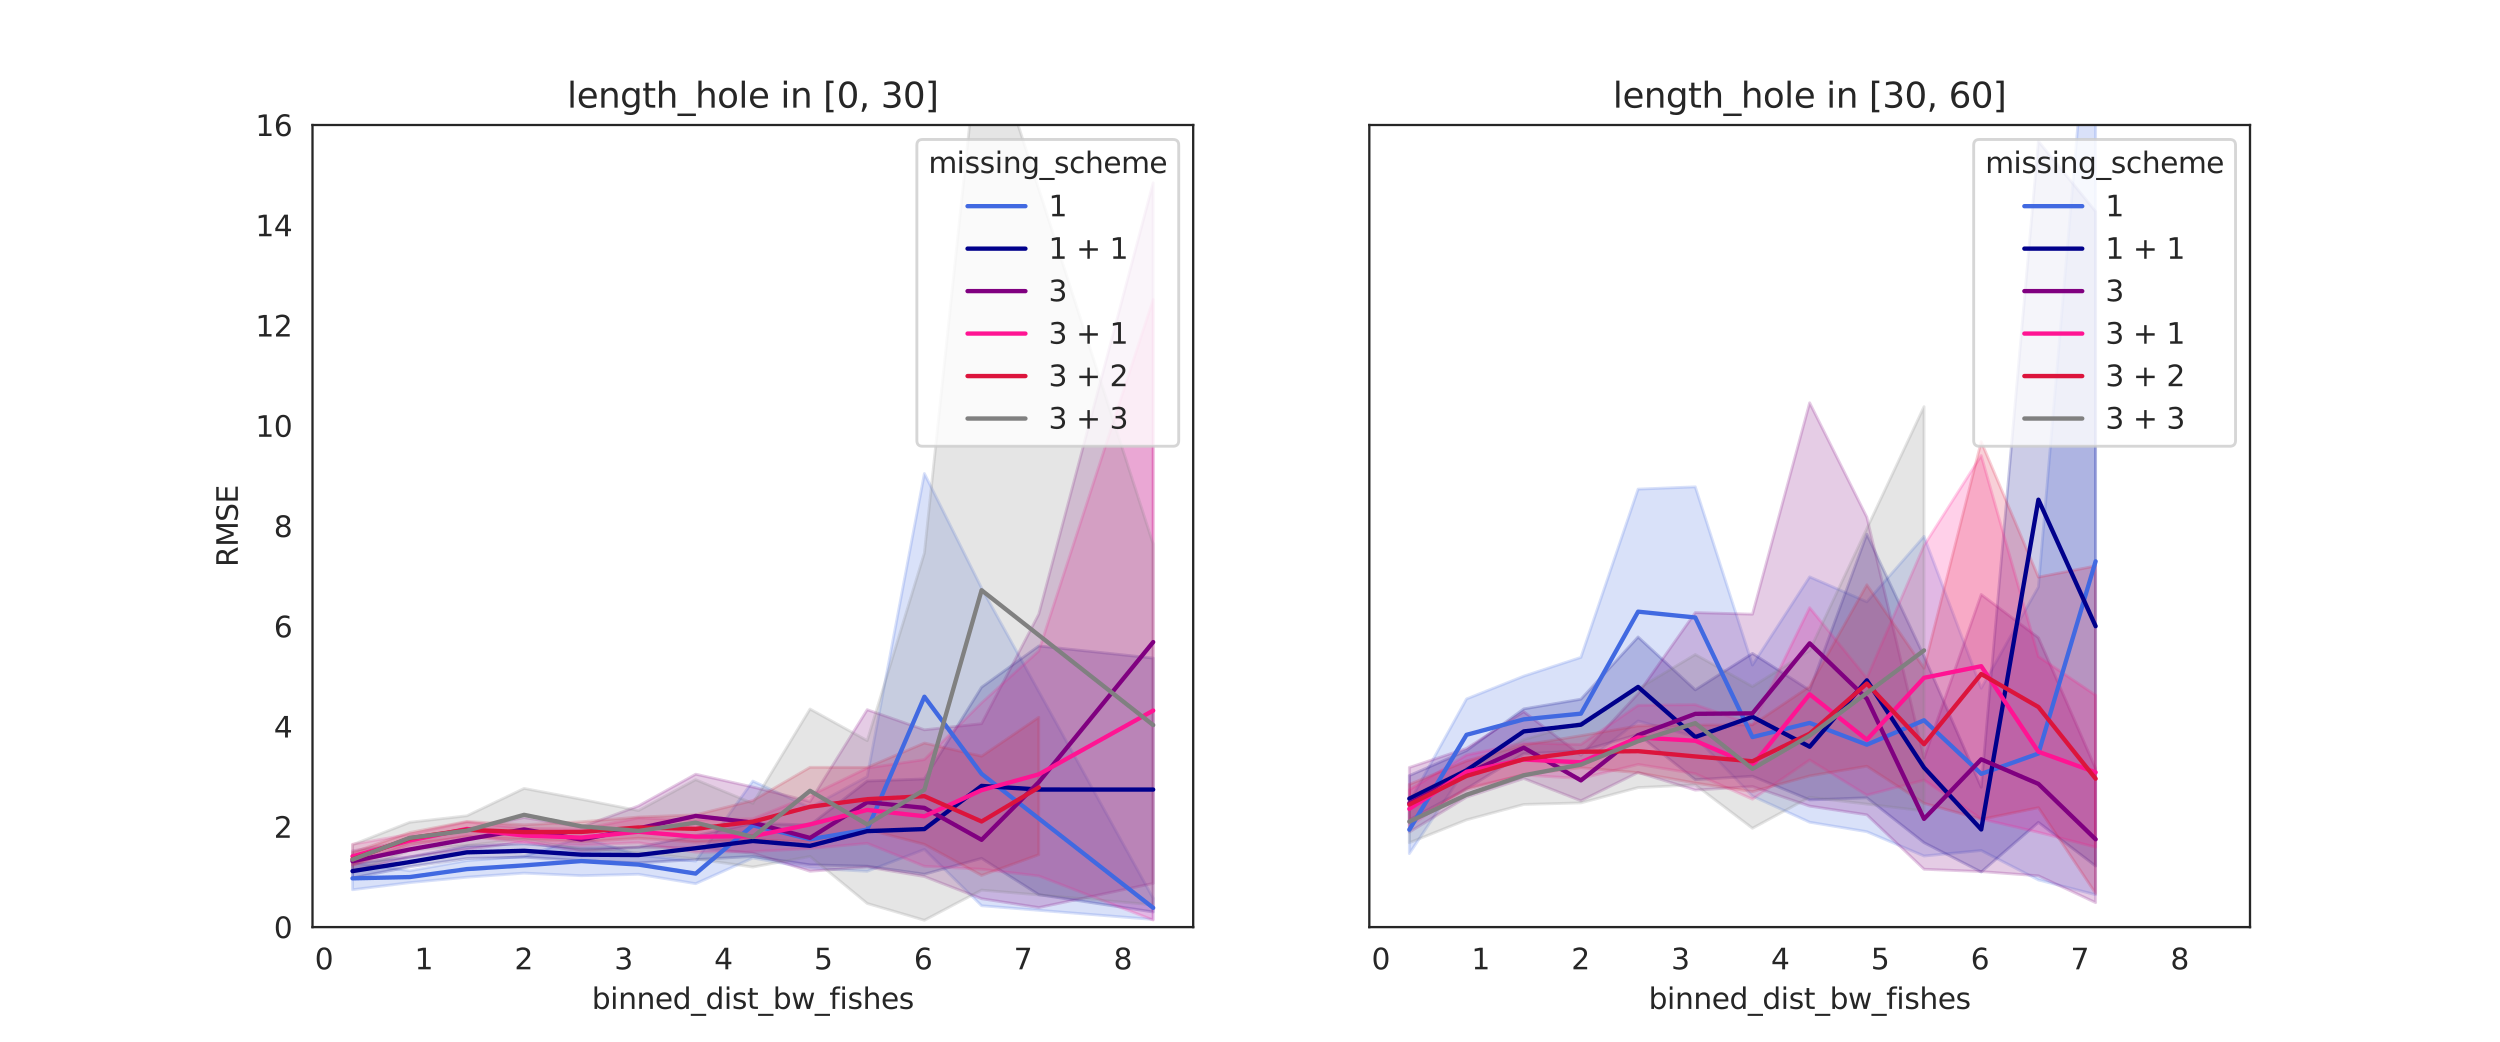 <?xml version="1.0" encoding="utf-8" standalone="no"?>
<!DOCTYPE svg PUBLIC "-//W3C//DTD SVG 1.1//EN"
  "http://www.w3.org/Graphics/SVG/1.1/DTD/svg11.dtd">
<svg xmlns:xlink="http://www.w3.org/1999/xlink" width="864pt" height="360pt" viewBox="0 0 864 360" xmlns="http://www.w3.org/2000/svg" version="1.1">
 <defs>
  <style type="text/css">*{stroke-linejoin: round; stroke-linecap: butt}</style>
 </defs>
 <g id="figure_1">
  <g id="patch_1">
   <path d="M 0 360 
L 864 360 
L 864 0 
L 0 0 
z
" style="fill: #ffffff"/>
  </g>
  <g id="axes_1">
   <g id="patch_2">
    <path d="M 108 320.4 
L 412.364 320.4 
L 412.364 43.2 
L 108 43.2 
z
" style="fill: #ffffff"/>
   </g>
   <g id="matplotlib.axis_1">
    <g id="xtick_1">
     <g id="text_1">
      <!-- 0 -->
      <g style="fill: #262626" transform="translate(108.772 334.998) scale(0.1 -0.1)">
       <defs>
        <path id="DejaVuSans-30" d="M 2034 4250 
Q 1547 4250 1301 3770 
Q 1056 3291 1056 2328 
Q 1056 1369 1301 889 
Q 1547 409 2034 409 
Q 2525 409 2770 889 
Q 3016 1369 3016 2328 
Q 3016 3291 2770 3770 
Q 2525 4250 2034 4250 
z
M 2034 4750 
Q 2819 4750 3233 4129 
Q 3647 3509 3647 2328 
Q 3647 1150 3233 529 
Q 2819 -91 2034 -91 
Q 1250 -91 836 529 
Q 422 1150 422 2328 
Q 422 3509 836 4129 
Q 1250 4750 2034 4750 
z
" transform="scale(0.016)"/>
       </defs>
       <use xlink:href="#DejaVuSans-30"/>
      </g>
     </g>
    </g>
    <g id="xtick_2">
     <g id="text_2">
      <!-- 1 -->
      <g style="fill: #262626" transform="translate(143.283 334.998) scale(0.1 -0.1)">
       <defs>
        <path id="DejaVuSans-31" d="M 794 531 
L 1825 531 
L 1825 4091 
L 703 3866 
L 703 4441 
L 1819 4666 
L 2450 4666 
L 2450 531 
L 3481 531 
L 3481 0 
L 794 0 
L 794 531 
z
" transform="scale(0.016)"/>
       </defs>
       <use xlink:href="#DejaVuSans-31"/>
      </g>
     </g>
    </g>
    <g id="xtick_3">
     <g id="text_3">
      <!-- 2 -->
      <g style="fill: #262626" transform="translate(177.794 334.998) scale(0.1 -0.1)">
       <defs>
        <path id="DejaVuSans-32" d="M 1228 531 
L 3431 531 
L 3431 0 
L 469 0 
L 469 531 
Q 828 903 1448 1529 
Q 2069 2156 2228 2338 
Q 2531 2678 2651 2914 
Q 2772 3150 2772 3378 
Q 2772 3750 2511 3984 
Q 2250 4219 1831 4219 
Q 1534 4219 1204 4116 
Q 875 4013 500 3803 
L 500 4441 
Q 881 4594 1212 4672 
Q 1544 4750 1819 4750 
Q 2544 4750 2975 4387 
Q 3406 4025 3406 3419 
Q 3406 3131 3298 2873 
Q 3191 2616 2906 2266 
Q 2828 2175 2409 1742 
Q 1991 1309 1228 531 
z
" transform="scale(0.016)"/>
       </defs>
       <use xlink:href="#DejaVuSans-32"/>
      </g>
     </g>
    </g>
    <g id="xtick_4">
     <g id="text_4">
      <!-- 3 -->
      <g style="fill: #262626" transform="translate(212.306 334.998) scale(0.1 -0.1)">
       <defs>
        <path id="DejaVuSans-33" d="M 2597 2516 
Q 3050 2419 3304 2112 
Q 3559 1806 3559 1356 
Q 3559 666 3084 287 
Q 2609 -91 1734 -91 
Q 1441 -91 1130 -33 
Q 819 25 488 141 
L 488 750 
Q 750 597 1062 519 
Q 1375 441 1716 441 
Q 2309 441 2620 675 
Q 2931 909 2931 1356 
Q 2931 1769 2642 2001 
Q 2353 2234 1838 2234 
L 1294 2234 
L 1294 2753 
L 1863 2753 
Q 2328 2753 2575 2939 
Q 2822 3125 2822 3475 
Q 2822 3834 2567 4026 
Q 2313 4219 1838 4219 
Q 1578 4219 1281 4162 
Q 984 4106 628 3988 
L 628 4550 
Q 988 4650 1302 4700 
Q 1616 4750 1894 4750 
Q 2613 4750 3031 4423 
Q 3450 4097 3450 3541 
Q 3450 3153 3228 2886 
Q 3006 2619 2597 2516 
z
" transform="scale(0.016)"/>
       </defs>
       <use xlink:href="#DejaVuSans-33"/>
      </g>
     </g>
    </g>
    <g id="xtick_5">
     <g id="text_5">
      <!-- 4 -->
      <g style="fill: #262626" transform="translate(246.817 334.998) scale(0.1 -0.1)">
       <defs>
        <path id="DejaVuSans-34" d="M 2419 4116 
L 825 1625 
L 2419 1625 
L 2419 4116 
z
M 2253 4666 
L 3047 4666 
L 3047 1625 
L 3713 1625 
L 3713 1100 
L 3047 1100 
L 3047 0 
L 2419 0 
L 2419 1100 
L 313 1100 
L 313 1709 
L 2253 4666 
z
" transform="scale(0.016)"/>
       </defs>
       <use xlink:href="#DejaVuSans-34"/>
      </g>
     </g>
    </g>
    <g id="xtick_6">
     <g id="text_6">
      <!-- 5 -->
      <g style="fill: #262626" transform="translate(281.329 334.998) scale(0.1 -0.1)">
       <defs>
        <path id="DejaVuSans-35" d="M 691 4666 
L 3169 4666 
L 3169 4134 
L 1269 4134 
L 1269 2991 
Q 1406 3038 1543 3061 
Q 1681 3084 1819 3084 
Q 2600 3084 3056 2656 
Q 3513 2228 3513 1497 
Q 3513 744 3044 326 
Q 2575 -91 1722 -91 
Q 1428 -91 1123 -41 
Q 819 9 494 109 
L 494 744 
Q 775 591 1075 516 
Q 1375 441 1709 441 
Q 2250 441 2565 725 
Q 2881 1009 2881 1497 
Q 2881 1984 2565 2268 
Q 2250 2553 1709 2553 
Q 1456 2553 1204 2497 
Q 953 2441 691 2322 
L 691 4666 
z
" transform="scale(0.016)"/>
       </defs>
       <use xlink:href="#DejaVuSans-35"/>
      </g>
     </g>
    </g>
    <g id="xtick_7">
     <g id="text_7">
      <!-- 6 -->
      <g style="fill: #262626" transform="translate(315.84 334.998) scale(0.1 -0.1)">
       <defs>
        <path id="DejaVuSans-36" d="M 2113 2584 
Q 1688 2584 1439 2293 
Q 1191 2003 1191 1497 
Q 1191 994 1439 701 
Q 1688 409 2113 409 
Q 2538 409 2786 701 
Q 3034 994 3034 1497 
Q 3034 2003 2786 2293 
Q 2538 2584 2113 2584 
z
M 3366 4563 
L 3366 3988 
Q 3128 4100 2886 4159 
Q 2644 4219 2406 4219 
Q 1781 4219 1451 3797 
Q 1122 3375 1075 2522 
Q 1259 2794 1537 2939 
Q 1816 3084 2150 3084 
Q 2853 3084 3261 2657 
Q 3669 2231 3669 1497 
Q 3669 778 3244 343 
Q 2819 -91 2113 -91 
Q 1303 -91 875 529 
Q 447 1150 447 2328 
Q 447 3434 972 4092 
Q 1497 4750 2381 4750 
Q 2619 4750 2861 4703 
Q 3103 4656 3366 4563 
z
" transform="scale(0.016)"/>
       </defs>
       <use xlink:href="#DejaVuSans-36"/>
      </g>
     </g>
    </g>
    <g id="xtick_8">
     <g id="text_8">
      <!-- 7 -->
      <g style="fill: #262626" transform="translate(350.352 334.998) scale(0.1 -0.1)">
       <defs>
        <path id="DejaVuSans-37" d="M 525 4666 
L 3525 4666 
L 3525 4397 
L 1831 0 
L 1172 0 
L 2766 4134 
L 525 4134 
L 525 4666 
z
" transform="scale(0.016)"/>
       </defs>
       <use xlink:href="#DejaVuSans-37"/>
      </g>
     </g>
    </g>
    <g id="xtick_9">
     <g id="text_9">
      <!-- 8 -->
      <g style="fill: #262626" transform="translate(384.863 334.998) scale(0.1 -0.1)">
       <defs>
        <path id="DejaVuSans-38" d="M 2034 2216 
Q 1584 2216 1326 1975 
Q 1069 1734 1069 1313 
Q 1069 891 1326 650 
Q 1584 409 2034 409 
Q 2484 409 2743 651 
Q 3003 894 3003 1313 
Q 3003 1734 2745 1975 
Q 2488 2216 2034 2216 
z
M 1403 2484 
Q 997 2584 770 2862 
Q 544 3141 544 3541 
Q 544 4100 942 4425 
Q 1341 4750 2034 4750 
Q 2731 4750 3128 4425 
Q 3525 4100 3525 3541 
Q 3525 3141 3298 2862 
Q 3072 2584 2669 2484 
Q 3125 2378 3379 2068 
Q 3634 1759 3634 1313 
Q 3634 634 3220 271 
Q 2806 -91 2034 -91 
Q 1263 -91 848 271 
Q 434 634 434 1313 
Q 434 1759 690 2068 
Q 947 2378 1403 2484 
z
M 1172 3481 
Q 1172 3119 1398 2916 
Q 1625 2713 2034 2713 
Q 2441 2713 2670 2916 
Q 2900 3119 2900 3481 
Q 2900 3844 2670 4047 
Q 2441 4250 2034 4250 
Q 1625 4250 1398 4047 
Q 1172 3844 1172 3481 
z
" transform="scale(0.016)"/>
       </defs>
       <use xlink:href="#DejaVuSans-38"/>
      </g>
     </g>
    </g>
    <g id="text_10">
     <!-- binned_dist_bw_fishes -->
     <g style="fill: #262626" transform="translate(204.535 348.677) scale(0.1 -0.1)">
      <defs>
       <path id="DejaVuSans-62" d="M 3116 1747 
Q 3116 2381 2855 2742 
Q 2594 3103 2138 3103 
Q 1681 3103 1420 2742 
Q 1159 2381 1159 1747 
Q 1159 1113 1420 752 
Q 1681 391 2138 391 
Q 2594 391 2855 752 
Q 3116 1113 3116 1747 
z
M 1159 2969 
Q 1341 3281 1617 3432 
Q 1894 3584 2278 3584 
Q 2916 3584 3314 3078 
Q 3713 2572 3713 1747 
Q 3713 922 3314 415 
Q 2916 -91 2278 -91 
Q 1894 -91 1617 61 
Q 1341 213 1159 525 
L 1159 0 
L 581 0 
L 581 4863 
L 1159 4863 
L 1159 2969 
z
" transform="scale(0.016)"/>
       <path id="DejaVuSans-69" d="M 603 3500 
L 1178 3500 
L 1178 0 
L 603 0 
L 603 3500 
z
M 603 4863 
L 1178 4863 
L 1178 4134 
L 603 4134 
L 603 4863 
z
" transform="scale(0.016)"/>
       <path id="DejaVuSans-6e" d="M 3513 2113 
L 3513 0 
L 2938 0 
L 2938 2094 
Q 2938 2591 2744 2837 
Q 2550 3084 2163 3084 
Q 1697 3084 1428 2787 
Q 1159 2491 1159 1978 
L 1159 0 
L 581 0 
L 581 3500 
L 1159 3500 
L 1159 2956 
Q 1366 3272 1645 3428 
Q 1925 3584 2291 3584 
Q 2894 3584 3203 3211 
Q 3513 2838 3513 2113 
z
" transform="scale(0.016)"/>
       <path id="DejaVuSans-65" d="M 3597 1894 
L 3597 1613 
L 953 1613 
Q 991 1019 1311 708 
Q 1631 397 2203 397 
Q 2534 397 2845 478 
Q 3156 559 3463 722 
L 3463 178 
Q 3153 47 2828 -22 
Q 2503 -91 2169 -91 
Q 1331 -91 842 396 
Q 353 884 353 1716 
Q 353 2575 817 3079 
Q 1281 3584 2069 3584 
Q 2775 3584 3186 3129 
Q 3597 2675 3597 1894 
z
M 3022 2063 
Q 3016 2534 2758 2815 
Q 2500 3097 2075 3097 
Q 1594 3097 1305 2825 
Q 1016 2553 972 2059 
L 3022 2063 
z
" transform="scale(0.016)"/>
       <path id="DejaVuSans-64" d="M 2906 2969 
L 2906 4863 
L 3481 4863 
L 3481 0 
L 2906 0 
L 2906 525 
Q 2725 213 2448 61 
Q 2172 -91 1784 -91 
Q 1150 -91 751 415 
Q 353 922 353 1747 
Q 353 2572 751 3078 
Q 1150 3584 1784 3584 
Q 2172 3584 2448 3432 
Q 2725 3281 2906 2969 
z
M 947 1747 
Q 947 1113 1208 752 
Q 1469 391 1925 391 
Q 2381 391 2643 752 
Q 2906 1113 2906 1747 
Q 2906 2381 2643 2742 
Q 2381 3103 1925 3103 
Q 1469 3103 1208 2742 
Q 947 2381 947 1747 
z
" transform="scale(0.016)"/>
       <path id="DejaVuSans-5f" d="M 3263 -1063 
L 3263 -1509 
L -63 -1509 
L -63 -1063 
L 3263 -1063 
z
" transform="scale(0.016)"/>
       <path id="DejaVuSans-73" d="M 2834 3397 
L 2834 2853 
Q 2591 2978 2328 3040 
Q 2066 3103 1784 3103 
Q 1356 3103 1142 2972 
Q 928 2841 928 2578 
Q 928 2378 1081 2264 
Q 1234 2150 1697 2047 
L 1894 2003 
Q 2506 1872 2764 1633 
Q 3022 1394 3022 966 
Q 3022 478 2636 193 
Q 2250 -91 1575 -91 
Q 1294 -91 989 -36 
Q 684 19 347 128 
L 347 722 
Q 666 556 975 473 
Q 1284 391 1588 391 
Q 1994 391 2212 530 
Q 2431 669 2431 922 
Q 2431 1156 2273 1281 
Q 2116 1406 1581 1522 
L 1381 1569 
Q 847 1681 609 1914 
Q 372 2147 372 2553 
Q 372 3047 722 3315 
Q 1072 3584 1716 3584 
Q 2034 3584 2315 3537 
Q 2597 3491 2834 3397 
z
" transform="scale(0.016)"/>
       <path id="DejaVuSans-74" d="M 1172 4494 
L 1172 3500 
L 2356 3500 
L 2356 3053 
L 1172 3053 
L 1172 1153 
Q 1172 725 1289 603 
Q 1406 481 1766 481 
L 2356 481 
L 2356 0 
L 1766 0 
Q 1100 0 847 248 
Q 594 497 594 1153 
L 594 3053 
L 172 3053 
L 172 3500 
L 594 3500 
L 594 4494 
L 1172 4494 
z
" transform="scale(0.016)"/>
       <path id="DejaVuSans-77" d="M 269 3500 
L 844 3500 
L 1563 769 
L 2278 3500 
L 2956 3500 
L 3675 769 
L 4391 3500 
L 4966 3500 
L 4050 0 
L 3372 0 
L 2619 2869 
L 1863 0 
L 1184 0 
L 269 3500 
z
" transform="scale(0.016)"/>
       <path id="DejaVuSans-66" d="M 2375 4863 
L 2375 4384 
L 1825 4384 
Q 1516 4384 1395 4259 
Q 1275 4134 1275 3809 
L 1275 3500 
L 2222 3500 
L 2222 3053 
L 1275 3053 
L 1275 0 
L 697 0 
L 697 3053 
L 147 3053 
L 147 3500 
L 697 3500 
L 697 3744 
Q 697 4328 969 4595 
Q 1241 4863 1831 4863 
L 2375 4863 
z
" transform="scale(0.016)"/>
       <path id="DejaVuSans-68" d="M 3513 2113 
L 3513 0 
L 2938 0 
L 2938 2094 
Q 2938 2591 2744 2837 
Q 2550 3084 2163 3084 
Q 1697 3084 1428 2787 
Q 1159 2491 1159 1978 
L 1159 0 
L 581 0 
L 581 4863 
L 1159 4863 
L 1159 2956 
Q 1366 3272 1645 3428 
Q 1925 3584 2291 3584 
Q 2894 3584 3203 3211 
Q 3513 2838 3513 2113 
z
" transform="scale(0.016)"/>
      </defs>
      <use xlink:href="#DejaVuSans-62"/>
      <use xlink:href="#DejaVuSans-69" x="63.477"/>
      <use xlink:href="#DejaVuSans-6e" x="91.26"/>
      <use xlink:href="#DejaVuSans-6e" x="154.639"/>
      <use xlink:href="#DejaVuSans-65" x="218.018"/>
      <use xlink:href="#DejaVuSans-64" x="279.541"/>
      <use xlink:href="#DejaVuSans-5f" x="343.018"/>
      <use xlink:href="#DejaVuSans-64" x="393.018"/>
      <use xlink:href="#DejaVuSans-69" x="456.494"/>
      <use xlink:href="#DejaVuSans-73" x="484.277"/>
      <use xlink:href="#DejaVuSans-74" x="536.377"/>
      <use xlink:href="#DejaVuSans-5f" x="575.586"/>
      <use xlink:href="#DejaVuSans-62" x="625.586"/>
      <use xlink:href="#DejaVuSans-77" x="689.062"/>
      <use xlink:href="#DejaVuSans-5f" x="770.85"/>
      <use xlink:href="#DejaVuSans-66" x="820.85"/>
      <use xlink:href="#DejaVuSans-69" x="856.055"/>
      <use xlink:href="#DejaVuSans-73" x="883.838"/>
      <use xlink:href="#DejaVuSans-68" x="935.938"/>
      <use xlink:href="#DejaVuSans-65" x="999.316"/>
      <use xlink:href="#DejaVuSans-73" x="1060.84"/>
     </g>
    </g>
   </g>
   <g id="matplotlib.axis_2">
    <g id="ytick_1">
     <g id="text_11">
      <!-- 0 -->
      <g style="fill: #262626" transform="translate(94.638 324.199) scale(0.1 -0.1)">
       <use xlink:href="#DejaVuSans-30"/>
      </g>
     </g>
    </g>
    <g id="ytick_2">
     <g id="text_12">
      <!-- 2 -->
      <g style="fill: #262626" transform="translate(94.638 289.549) scale(0.1 -0.1)">
       <use xlink:href="#DejaVuSans-32"/>
      </g>
     </g>
    </g>
    <g id="ytick_3">
     <g id="text_13">
      <!-- 4 -->
      <g style="fill: #262626" transform="translate(94.638 254.899) scale(0.1 -0.1)">
       <use xlink:href="#DejaVuSans-34"/>
      </g>
     </g>
    </g>
    <g id="ytick_4">
     <g id="text_14">
      <!-- 6 -->
      <g style="fill: #262626" transform="translate(94.638 220.249) scale(0.1 -0.1)">
       <use xlink:href="#DejaVuSans-36"/>
      </g>
     </g>
    </g>
    <g id="ytick_5">
     <g id="text_15">
      <!-- 8 -->
      <g style="fill: #262626" transform="translate(94.638 185.599) scale(0.1 -0.1)">
       <use xlink:href="#DejaVuSans-38"/>
      </g>
     </g>
    </g>
    <g id="ytick_6">
     <g id="text_16">
      <!-- 10 -->
      <g style="fill: #262626" transform="translate(88.275 150.949) scale(0.1 -0.1)">
       <use xlink:href="#DejaVuSans-31"/>
       <use xlink:href="#DejaVuSans-30" x="63.623"/>
      </g>
     </g>
    </g>
    <g id="ytick_7">
     <g id="text_17">
      <!-- 12 -->
      <g style="fill: #262626" transform="translate(88.275 116.299) scale(0.1 -0.1)">
       <use xlink:href="#DejaVuSans-31"/>
       <use xlink:href="#DejaVuSans-32" x="63.623"/>
      </g>
     </g>
    </g>
    <g id="ytick_8">
     <g id="text_18">
      <!-- 14 -->
      <g style="fill: #262626" transform="translate(88.275 81.649) scale(0.1 -0.1)">
       <use xlink:href="#DejaVuSans-31"/>
       <use xlink:href="#DejaVuSans-34" x="63.623"/>
      </g>
     </g>
    </g>
    <g id="ytick_9">
     <g id="text_19">
      <!-- 16 -->
      <g style="fill: #262626" transform="translate(88.275 46.999) scale(0.1 -0.1)">
       <use xlink:href="#DejaVuSans-31"/>
       <use xlink:href="#DejaVuSans-36" x="63.623"/>
      </g>
     </g>
    </g>
    <g id="text_20">
     <!-- RMSE -->
     <g style="fill: #262626" transform="translate(82.195 195.922) rotate(-90) scale(0.1 -0.1)">
      <defs>
       <path id="DejaVuSans-52" d="M 2841 2188 
Q 3044 2119 3236 1894 
Q 3428 1669 3622 1275 
L 4263 0 
L 3584 0 
L 2988 1197 
Q 2756 1666 2539 1819 
Q 2322 1972 1947 1972 
L 1259 1972 
L 1259 0 
L 628 0 
L 628 4666 
L 2053 4666 
Q 2853 4666 3247 4331 
Q 3641 3997 3641 3322 
Q 3641 2881 3436 2590 
Q 3231 2300 2841 2188 
z
M 1259 4147 
L 1259 2491 
L 2053 2491 
Q 2509 2491 2742 2702 
Q 2975 2913 2975 3322 
Q 2975 3731 2742 3939 
Q 2509 4147 2053 4147 
L 1259 4147 
z
" transform="scale(0.016)"/>
       <path id="DejaVuSans-4d" d="M 628 4666 
L 1569 4666 
L 2759 1491 
L 3956 4666 
L 4897 4666 
L 4897 0 
L 4281 0 
L 4281 4097 
L 3078 897 
L 2444 897 
L 1241 4097 
L 1241 0 
L 628 0 
L 628 4666 
z
" transform="scale(0.016)"/>
       <path id="DejaVuSans-53" d="M 3425 4513 
L 3425 3897 
Q 3066 4069 2747 4153 
Q 2428 4238 2131 4238 
Q 1616 4238 1336 4038 
Q 1056 3838 1056 3469 
Q 1056 3159 1242 3001 
Q 1428 2844 1947 2747 
L 2328 2669 
Q 3034 2534 3370 2195 
Q 3706 1856 3706 1288 
Q 3706 609 3251 259 
Q 2797 -91 1919 -91 
Q 1588 -91 1214 -16 
Q 841 59 441 206 
L 441 856 
Q 825 641 1194 531 
Q 1563 422 1919 422 
Q 2459 422 2753 634 
Q 3047 847 3047 1241 
Q 3047 1584 2836 1778 
Q 2625 1972 2144 2069 
L 1759 2144 
Q 1053 2284 737 2584 
Q 422 2884 422 3419 
Q 422 4038 858 4394 
Q 1294 4750 2059 4750 
Q 2388 4750 2728 4690 
Q 3069 4631 3425 4513 
z
" transform="scale(0.016)"/>
       <path id="DejaVuSans-45" d="M 628 4666 
L 3578 4666 
L 3578 4134 
L 1259 4134 
L 1259 2753 
L 3481 2753 
L 3481 2222 
L 1259 2222 
L 1259 531 
L 3634 531 
L 3634 0 
L 628 0 
L 628 4666 
z
" transform="scale(0.016)"/>
      </defs>
      <use xlink:href="#DejaVuSans-52"/>
      <use xlink:href="#DejaVuSans-4d" x="69.482"/>
      <use xlink:href="#DejaVuSans-53" x="155.762"/>
      <use xlink:href="#DejaVuSans-45" x="219.238"/>
     </g>
    </g>
   </g>
   <g id="PolyCollection_1">
    <defs>
     <path id="m1463aeca12" d="M 121.835 -61.84 
L 121.835 -52.51 
L 141.599 -54.966 
L 161.362 -56.838 
L 181.126 -58.246 
L 200.89 -57.362 
L 220.654 -57.851 
L 240.418 -54.603 
L 260.182 -63.475 
L 279.946 -59.968 
L 299.71 -58.877 
L 319.473 -66.436 
L 339.237 -46.975 
L 398.529 -42.225 
L 398.529 -49.585 
L 398.529 -49.585 
L 339.237 -156.768 
L 319.473 -196.338 
L 299.71 -91.618 
L 279.946 -80.944 
L 260.182 -90.049 
L 240.418 -62.394 
L 220.654 -64.486 
L 200.89 -70.636 
L 181.126 -63.977 
L 161.362 -62.579 
L 141.599 -59.065 
L 121.835 -61.84 
z
" style="stroke: #4169e1; stroke-opacity: 0.2"/>
    </defs>
    <g clip-path="url(#pbb19190507)">
     <use xlink:href="#m1463aeca12" x="0" y="360" style="fill: #4169e1; fill-opacity: 0.2; stroke: #4169e1; stroke-opacity: 0.2"/>
    </g>
   </g>
   <g id="PolyCollection_2">
    <defs>
     <path id="m0f3e2997df" d="M 121.835 -61.61 
L 121.835 -56.577 
L 141.599 -60.462 
L 161.362 -63.306 
L 181.126 -63.773 
L 200.89 -62.568 
L 220.654 -61.777 
L 240.418 -62.931 
L 260.182 -64.022 
L 279.946 -61.102 
L 299.71 -60.645 
L 319.473 -57.87 
L 339.237 -63.351 
L 359.001 -50.8 
L 398.529 -44.815 
L 398.529 -132.56 
L 398.529 -132.56 
L 359.001 -136.746 
L 339.237 -122.507 
L 319.473 -90.797 
L 299.71 -90.073 
L 279.946 -74.881 
L 260.182 -75.443 
L 240.418 -71.21 
L 220.654 -67.226 
L 200.89 -66.837 
L 181.126 -68.378 
L 161.362 -67.609 
L 141.599 -63.855 
L 121.835 -61.61 
z
" style="stroke: #00008b; stroke-opacity: 0.2"/>
    </defs>
    <g clip-path="url(#pbb19190507)">
     <use xlink:href="#m0f3e2997df" x="0" y="360" style="fill: #00008b; fill-opacity: 0.2; stroke: #00008b; stroke-opacity: 0.2"/>
    </g>
   </g>
   <g id="PolyCollection_3">
    <defs>
     <path id="ma93c2e3586" d="M 121.835 -65.951 
L 121.835 -58.933 
L 141.599 -63.839 
L 161.362 -66.452 
L 181.126 -69.096 
L 200.89 -65.734 
L 220.654 -67.183 
L 240.418 -67.021 
L 260.182 -65.141 
L 279.946 -58.887 
L 299.71 -60.361 
L 319.473 -57.062 
L 339.237 -49.402 
L 359.001 -46.341 
L 398.529 -54.702 
L 398.529 -296.807 
L 398.529 -296.807 
L 359.001 -147.759 
L 339.237 -109.896 
L 319.473 -107.781 
L 299.71 -114.727 
L 279.946 -82.99 
L 260.182 -88.002 
L 240.418 -92.439 
L 220.654 -81.471 
L 200.89 -74.203 
L 181.126 -77.449 
L 161.362 -73.495 
L 141.599 -69.367 
L 121.835 -65.951 
z
" style="stroke: #800080; stroke-opacity: 0.2"/>
    </defs>
    <g clip-path="url(#pbb19190507)">
     <use xlink:href="#ma93c2e3586" x="0" y="360" style="fill: #800080; fill-opacity: 0.2; stroke: #800080; stroke-opacity: 0.2"/>
    </g>
   </g>
   <g id="PolyCollection_4">
    <defs>
     <path id="mcf3068211e" d="M 121.835 -68.221 
L 121.835 -60.957 
L 141.599 -67.443 
L 161.362 -71.152 
L 181.126 -68.734 
L 200.89 -67.872 
L 220.654 -68.772 
L 240.418 -65.472 
L 260.182 -65.681 
L 279.946 -66.75 
L 299.71 -68.544 
L 319.473 -60.619 
L 339.237 -59.589 
L 359.001 -57.269 
L 398.529 -42.039 
L 398.529 -256.461 
L 398.529 -256.461 
L 359.001 -135.03 
L 339.237 -117.117 
L 319.473 -97.503 
L 299.71 -94.569 
L 279.946 -84.998 
L 260.182 -77.033 
L 240.418 -76.582 
L 220.654 -77.303 
L 200.89 -73.469 
L 181.126 -73.738 
L 161.362 -75.901 
L 141.599 -71.695 
L 121.835 -68.221 
z
" style="stroke: #ff1493; stroke-opacity: 0.2"/>
    </defs>
    <g clip-path="url(#pbb19190507)">
     <use xlink:href="#mcf3068211e" x="0" y="360" style="fill: #ff1493; fill-opacity: 0.2; stroke: #ff1493; stroke-opacity: 0.2"/>
    </g>
   </g>
   <g id="PolyCollection_5">
    <defs>
     <path id="m648556e37f" d="M 121.835 -65.374 
L 121.835 -60.954 
L 141.599 -68.316 
L 161.362 -70.733 
L 181.126 -69.888 
L 200.89 -69.026 
L 220.654 -70.327 
L 240.418 -68.947 
L 260.182 -69.825 
L 279.946 -69.035 
L 299.71 -73.335 
L 319.473 -68.2 
L 339.237 -57.451 
L 359.001 -64.621 
L 359.001 -112.088 
L 359.001 -112.088 
L 339.237 -98.656 
L 319.473 -103.204 
L 299.71 -94.799 
L 279.946 -94.819 
L 260.182 -83.33 
L 240.418 -78.4 
L 220.654 -77.63 
L 200.89 -75.994 
L 181.126 -74.956 
L 161.362 -76.102 
L 141.599 -72.279 
L 121.835 -65.374 
z
" style="stroke: #dc143c; stroke-opacity: 0.2"/>
    </defs>
    <g clip-path="url(#pbb19190507)">
     <use xlink:href="#m648556e37f" x="0" y="360" style="fill: #dc143c; fill-opacity: 0.2; stroke: #dc143c; stroke-opacity: 0.2"/>
    </g>
   </g>
   <g id="PolyCollection_6">
    <defs>
     <path id="mf2199eb0ee" d="M 121.835 -68.078 
L 121.835 -58.38 
L 141.599 -66.095 
L 161.362 -67.822 
L 181.126 -69.996 
L 200.89 -66.315 
L 220.654 -65.306 
L 240.418 -63.147 
L 260.182 -60.343 
L 279.946 -64.016 
L 299.71 -47.762 
L 319.473 -41.962 
L 339.237 -52.384 
L 398.529 -47.296 
L 398.529 -172.012 
L 398.529 -172.012 
L 339.237 -355.956 
L 319.473 -168.898 
L 299.71 -104.036 
L 279.946 -114.958 
L 260.182 -82.35 
L 240.418 -90.551 
L 220.654 -79.864 
L 200.89 -83.781 
L 181.126 -87.52 
L 161.362 -78.066 
L 141.599 -75.815 
L 121.835 -68.078 
z
" style="stroke: #808080; stroke-opacity: 0.2"/>
    </defs>
    <g clip-path="url(#pbb19190507)">
     <use xlink:href="#mf2199eb0ee" x="0" y="360" style="fill: #808080; fill-opacity: 0.2; stroke: #808080; stroke-opacity: 0.2"/>
    </g>
   </g>
   <g id="line2d_1">
    <path d="M 121.835 303.555 
L 141.599 303.111 
L 161.362 300.358 
L 181.126 299.076 
L 200.89 297.583 
L 220.654 298.801 
L 240.418 301.917 
L 260.182 285.224 
L 279.946 290.051 
L 299.71 286.717 
L 319.473 240.794 
L 339.237 267.448 
L 398.529 313.744 
" clip-path="url(#pbb19190507)" style="fill: none; stroke: #4169e1; stroke-width: 1.5; stroke-linecap: round"/>
   </g>
   <g id="line2d_2">
    <path d="M 121.835 301.057 
L 141.599 297.922 
L 161.362 294.57 
L 181.126 294.035 
L 200.89 295.376 
L 220.654 295.505 
L 240.418 293.129 
L 260.182 290.649 
L 279.946 292.324 
L 299.71 287.239 
L 319.473 286.522 
L 339.237 271.608 
L 359.001 272.862 
L 398.529 272.876 
" clip-path="url(#pbb19190507)" style="fill: none; stroke: #00008b; stroke-width: 1.5; stroke-linecap: round"/>
   </g>
   <g id="line2d_3">
    <path d="M 121.835 297.644 
L 141.599 293.586 
L 161.362 290.06 
L 181.126 286.654 
L 200.89 290.153 
L 220.654 286.295 
L 240.418 281.988 
L 260.182 284.31 
L 279.946 289.589 
L 299.71 277.251 
L 319.473 279.199 
L 339.237 290.245 
L 359.001 270.305 
L 398.529 221.909 
" clip-path="url(#pbb19190507)" style="fill: none; stroke: #800080; stroke-width: 1.5; stroke-linecap: round"/>
   </g>
   <g id="line2d_4">
    <path d="M 121.835 295.941 
L 141.599 290.471 
L 161.362 286.481 
L 181.126 288.769 
L 200.89 289.475 
L 220.654 287.449 
L 240.418 289.14 
L 260.182 289.02 
L 279.946 284.911 
L 299.71 279.907 
L 319.473 282.104 
L 339.237 273.067 
L 359.001 267.607 
L 398.529 245.575 
" clip-path="url(#pbb19190507)" style="fill: none; stroke: #ff1493; stroke-width: 1.5; stroke-linecap: round"/>
   </g>
   <g id="line2d_5">
    <path d="M 121.835 296.949 
L 141.599 289.717 
L 161.362 286.766 
L 181.126 287.574 
L 200.89 287.526 
L 220.654 285.967 
L 240.418 286.465 
L 260.182 283.968 
L 279.946 278.81 
L 299.71 276.191 
L 319.473 275.163 
L 339.237 283.908 
L 359.001 272.138 
" clip-path="url(#pbb19190507)" style="fill: none; stroke: #dc143c; stroke-width: 1.5; stroke-linecap: round"/>
   </g>
   <g id="line2d_6">
    <path d="M 121.835 297.067 
L 141.599 289.557 
L 161.362 287.069 
L 181.126 281.608 
L 200.89 285.59 
L 220.654 287.17 
L 240.418 284.309 
L 260.182 289.266 
L 279.946 273.302 
L 299.71 284.944 
L 319.473 272.938 
L 339.237 203.985 
L 398.529 250.582 
" clip-path="url(#pbb19190507)" style="fill: none; stroke: #808080; stroke-width: 1.5; stroke-linecap: round"/>
   </g>
   <g id="line2d_7"/>
   <g id="line2d_8"/>
   <g id="line2d_9"/>
   <g id="line2d_10"/>
   <g id="line2d_11"/>
   <g id="line2d_12"/>
   <g id="patch_3">
    <path d="M 108 320.4 
L 108 43.2 
" style="fill: none; stroke: #262626; stroke-width: 0.8; stroke-linejoin: miter; stroke-linecap: square"/>
   </g>
   <g id="patch_4">
    <path d="M 412.364 320.4 
L 412.364 43.2 
" style="fill: none; stroke: #262626; stroke-width: 0.8; stroke-linejoin: miter; stroke-linecap: square"/>
   </g>
   <g id="patch_5">
    <path d="M 108 320.4 
L 412.364 320.4 
" style="fill: none; stroke: #262626; stroke-width: 0.8; stroke-linejoin: miter; stroke-linecap: square"/>
   </g>
   <g id="patch_6">
    <path d="M 108 43.2 
L 412.364 43.2 
" style="fill: none; stroke: #262626; stroke-width: 0.8; stroke-linejoin: miter; stroke-linecap: square"/>
   </g>
   <g id="text_21">
    <!-- length_hole in [0, 30] -->
    <g style="fill: #262626" transform="translate(195.993 37.2) scale(0.12 -0.12)">
     <defs>
      <path id="DejaVuSans-6c" d="M 603 4863 
L 1178 4863 
L 1178 0 
L 603 0 
L 603 4863 
z
" transform="scale(0.016)"/>
      <path id="DejaVuSans-67" d="M 2906 1791 
Q 2906 2416 2648 2759 
Q 2391 3103 1925 3103 
Q 1463 3103 1205 2759 
Q 947 2416 947 1791 
Q 947 1169 1205 825 
Q 1463 481 1925 481 
Q 2391 481 2648 825 
Q 2906 1169 2906 1791 
z
M 3481 434 
Q 3481 -459 3084 -895 
Q 2688 -1331 1869 -1331 
Q 1566 -1331 1297 -1286 
Q 1028 -1241 775 -1147 
L 775 -588 
Q 1028 -725 1275 -790 
Q 1522 -856 1778 -856 
Q 2344 -856 2625 -561 
Q 2906 -266 2906 331 
L 2906 616 
Q 2728 306 2450 153 
Q 2172 0 1784 0 
Q 1141 0 747 490 
Q 353 981 353 1791 
Q 353 2603 747 3093 
Q 1141 3584 1784 3584 
Q 2172 3584 2450 3431 
Q 2728 3278 2906 2969 
L 2906 3500 
L 3481 3500 
L 3481 434 
z
" transform="scale(0.016)"/>
      <path id="DejaVuSans-6f" d="M 1959 3097 
Q 1497 3097 1228 2736 
Q 959 2375 959 1747 
Q 959 1119 1226 758 
Q 1494 397 1959 397 
Q 2419 397 2687 759 
Q 2956 1122 2956 1747 
Q 2956 2369 2687 2733 
Q 2419 3097 1959 3097 
z
M 1959 3584 
Q 2709 3584 3137 3096 
Q 3566 2609 3566 1747 
Q 3566 888 3137 398 
Q 2709 -91 1959 -91 
Q 1206 -91 779 398 
Q 353 888 353 1747 
Q 353 2609 779 3096 
Q 1206 3584 1959 3584 
z
" transform="scale(0.016)"/>
      <path id="DejaVuSans-20" transform="scale(0.016)"/>
      <path id="DejaVuSans-5b" d="M 550 4863 
L 1875 4863 
L 1875 4416 
L 1125 4416 
L 1125 -397 
L 1875 -397 
L 1875 -844 
L 550 -844 
L 550 4863 
z
" transform="scale(0.016)"/>
      <path id="DejaVuSans-2c" d="M 750 794 
L 1409 794 
L 1409 256 
L 897 -744 
L 494 -744 
L 750 256 
L 750 794 
z
" transform="scale(0.016)"/>
      <path id="DejaVuSans-5d" d="M 1947 4863 
L 1947 -844 
L 622 -844 
L 622 -397 
L 1369 -397 
L 1369 4416 
L 622 4416 
L 622 4863 
L 1947 4863 
z
" transform="scale(0.016)"/>
     </defs>
     <use xlink:href="#DejaVuSans-6c"/>
     <use xlink:href="#DejaVuSans-65" x="27.783"/>
     <use xlink:href="#DejaVuSans-6e" x="89.307"/>
     <use xlink:href="#DejaVuSans-67" x="152.686"/>
     <use xlink:href="#DejaVuSans-74" x="216.162"/>
     <use xlink:href="#DejaVuSans-68" x="255.371"/>
     <use xlink:href="#DejaVuSans-5f" x="318.75"/>
     <use xlink:href="#DejaVuSans-68" x="368.75"/>
     <use xlink:href="#DejaVuSans-6f" x="432.129"/>
     <use xlink:href="#DejaVuSans-6c" x="493.311"/>
     <use xlink:href="#DejaVuSans-65" x="521.094"/>
     <use xlink:href="#DejaVuSans-20" x="582.617"/>
     <use xlink:href="#DejaVuSans-69" x="614.404"/>
     <use xlink:href="#DejaVuSans-6e" x="642.188"/>
     <use xlink:href="#DejaVuSans-20" x="705.566"/>
     <use xlink:href="#DejaVuSans-5b" x="737.354"/>
     <use xlink:href="#DejaVuSans-30" x="776.367"/>
     <use xlink:href="#DejaVuSans-2c" x="839.99"/>
     <use xlink:href="#DejaVuSans-20" x="871.777"/>
     <use xlink:href="#DejaVuSans-33" x="903.564"/>
     <use xlink:href="#DejaVuSans-30" x="967.188"/>
     <use xlink:href="#DejaVuSans-5d" x="1030.811"/>
    </g>
   </g>
   <g id="legend_1">
    <g id="patch_7">
     <path d="M 318.87 154.225 
L 405.364 154.225 
Q 407.364 154.225 407.364 152.225 
L 407.364 50.2 
Q 407.364 48.2 405.364 48.2 
L 318.87 48.2 
Q 316.87 48.2 316.87 50.2 
L 316.87 152.225 
Q 316.87 154.225 318.87 154.225 
z
" style="fill: #ffffff; opacity: 0.8; stroke: #cccccc; stroke-linejoin: miter"/>
    </g>
    <g id="text_22">
     <!-- missing_scheme -->
     <g style="fill: #262626" transform="translate(320.87 59.798) scale(0.1 -0.1)">
      <defs>
       <path id="DejaVuSans-6d" d="M 3328 2828 
Q 3544 3216 3844 3400 
Q 4144 3584 4550 3584 
Q 5097 3584 5394 3201 
Q 5691 2819 5691 2113 
L 5691 0 
L 5113 0 
L 5113 2094 
Q 5113 2597 4934 2840 
Q 4756 3084 4391 3084 
Q 3944 3084 3684 2787 
Q 3425 2491 3425 1978 
L 3425 0 
L 2847 0 
L 2847 2094 
Q 2847 2600 2669 2842 
Q 2491 3084 2119 3084 
Q 1678 3084 1418 2786 
Q 1159 2488 1159 1978 
L 1159 0 
L 581 0 
L 581 3500 
L 1159 3500 
L 1159 2956 
Q 1356 3278 1631 3431 
Q 1906 3584 2284 3584 
Q 2666 3584 2933 3390 
Q 3200 3197 3328 2828 
z
" transform="scale(0.016)"/>
       <path id="DejaVuSans-63" d="M 3122 3366 
L 3122 2828 
Q 2878 2963 2633 3030 
Q 2388 3097 2138 3097 
Q 1578 3097 1268 2742 
Q 959 2388 959 1747 
Q 959 1106 1268 751 
Q 1578 397 2138 397 
Q 2388 397 2633 464 
Q 2878 531 3122 666 
L 3122 134 
Q 2881 22 2623 -34 
Q 2366 -91 2075 -91 
Q 1284 -91 818 406 
Q 353 903 353 1747 
Q 353 2603 823 3093 
Q 1294 3584 2113 3584 
Q 2378 3584 2631 3529 
Q 2884 3475 3122 3366 
z
" transform="scale(0.016)"/>
      </defs>
      <use xlink:href="#DejaVuSans-6d"/>
      <use xlink:href="#DejaVuSans-69" x="97.412"/>
      <use xlink:href="#DejaVuSans-73" x="125.195"/>
      <use xlink:href="#DejaVuSans-73" x="177.295"/>
      <use xlink:href="#DejaVuSans-69" x="229.395"/>
      <use xlink:href="#DejaVuSans-6e" x="257.178"/>
      <use xlink:href="#DejaVuSans-67" x="320.557"/>
      <use xlink:href="#DejaVuSans-5f" x="384.033"/>
      <use xlink:href="#DejaVuSans-73" x="434.033"/>
      <use xlink:href="#DejaVuSans-63" x="486.133"/>
      <use xlink:href="#DejaVuSans-68" x="541.113"/>
      <use xlink:href="#DejaVuSans-65" x="604.492"/>
      <use xlink:href="#DejaVuSans-6d" x="666.016"/>
      <use xlink:href="#DejaVuSans-65" x="763.428"/>
     </g>
    </g>
    <g id="line2d_13">
     <path d="M 334.386 71.255 
L 344.386 71.255 
L 354.386 71.255 
" style="fill: none; stroke: #4169e1; stroke-width: 1.5; stroke-linecap: round"/>
    </g>
    <g id="text_23">
     <!-- 1 -->
     <g style="fill: #262626" transform="translate(362.386 74.755) scale(0.1 -0.1)">
      <use xlink:href="#DejaVuSans-31"/>
     </g>
    </g>
    <g id="line2d_14">
     <path d="M 334.386 85.933 
L 344.386 85.933 
L 354.386 85.933 
" style="fill: none; stroke: #00008b; stroke-width: 1.5; stroke-linecap: round"/>
    </g>
    <g id="text_24">
     <!-- 1 + 1 -->
     <g style="fill: #262626" transform="translate(362.386 89.433) scale(0.1 -0.1)">
      <defs>
       <path id="DejaVuSans-2b" d="M 2944 4013 
L 2944 2272 
L 4684 2272 
L 4684 1741 
L 2944 1741 
L 2944 0 
L 2419 0 
L 2419 1741 
L 678 1741 
L 678 2272 
L 2419 2272 
L 2419 4013 
L 2944 4013 
z
" transform="scale(0.016)"/>
      </defs>
      <use xlink:href="#DejaVuSans-31"/>
      <use xlink:href="#DejaVuSans-20" x="63.623"/>
      <use xlink:href="#DejaVuSans-2b" x="95.41"/>
      <use xlink:href="#DejaVuSans-20" x="179.199"/>
      <use xlink:href="#DejaVuSans-31" x="210.986"/>
     </g>
    </g>
    <g id="line2d_15">
     <path d="M 334.386 100.611 
L 344.386 100.611 
L 354.386 100.611 
" style="fill: none; stroke: #800080; stroke-width: 1.5; stroke-linecap: round"/>
    </g>
    <g id="text_25">
     <!-- 3 -->
     <g style="fill: #262626" transform="translate(362.386 104.111) scale(0.1 -0.1)">
      <use xlink:href="#DejaVuSans-33"/>
     </g>
    </g>
    <g id="line2d_16">
     <path d="M 334.386 115.289 
L 344.386 115.289 
L 354.386 115.289 
" style="fill: none; stroke: #ff1493; stroke-width: 1.5; stroke-linecap: round"/>
    </g>
    <g id="text_26">
     <!-- 3 + 1 -->
     <g style="fill: #262626" transform="translate(362.386 118.789) scale(0.1 -0.1)">
      <use xlink:href="#DejaVuSans-33"/>
      <use xlink:href="#DejaVuSans-20" x="63.623"/>
      <use xlink:href="#DejaVuSans-2b" x="95.41"/>
      <use xlink:href="#DejaVuSans-20" x="179.199"/>
      <use xlink:href="#DejaVuSans-31" x="210.986"/>
     </g>
    </g>
    <g id="line2d_17">
     <path d="M 334.386 129.967 
L 344.386 129.967 
L 354.386 129.967 
" style="fill: none; stroke: #dc143c; stroke-width: 1.5; stroke-linecap: round"/>
    </g>
    <g id="text_27">
     <!-- 3 + 2 -->
     <g style="fill: #262626" transform="translate(362.386 133.467) scale(0.1 -0.1)">
      <use xlink:href="#DejaVuSans-33"/>
      <use xlink:href="#DejaVuSans-20" x="63.623"/>
      <use xlink:href="#DejaVuSans-2b" x="95.41"/>
      <use xlink:href="#DejaVuSans-20" x="179.199"/>
      <use xlink:href="#DejaVuSans-32" x="210.986"/>
     </g>
    </g>
    <g id="line2d_18">
     <path d="M 334.386 144.645 
L 344.386 144.645 
L 354.386 144.645 
" style="fill: none; stroke: #808080; stroke-width: 1.5; stroke-linecap: round"/>
    </g>
    <g id="text_28">
     <!-- 3 + 3 -->
     <g style="fill: #262626" transform="translate(362.386 148.145) scale(0.1 -0.1)">
      <use xlink:href="#DejaVuSans-33"/>
      <use xlink:href="#DejaVuSans-20" x="63.623"/>
      <use xlink:href="#DejaVuSans-2b" x="95.41"/>
      <use xlink:href="#DejaVuSans-20" x="179.199"/>
      <use xlink:href="#DejaVuSans-33" x="210.986"/>
     </g>
    </g>
   </g>
  </g>
  <g id="axes_2">
   <g id="patch_8">
    <path d="M 473.236 320.4 
L 777.6 320.4 
L 777.6 43.2 
L 473.236 43.2 
z
" style="fill: #ffffff"/>
   </g>
   <g id="matplotlib.axis_3">
    <g id="xtick_10">
     <g id="text_29">
      <!-- 0 -->
      <g style="fill: #262626" transform="translate(474.008 334.998) scale(0.1 -0.1)">
       <use xlink:href="#DejaVuSans-30"/>
      </g>
     </g>
    </g>
    <g id="xtick_11">
     <g id="text_30">
      <!-- 1 -->
      <g style="fill: #262626" transform="translate(508.519 334.998) scale(0.1 -0.1)">
       <use xlink:href="#DejaVuSans-31"/>
      </g>
     </g>
    </g>
    <g id="xtick_12">
     <g id="text_31">
      <!-- 2 -->
      <g style="fill: #262626" transform="translate(543.031 334.998) scale(0.1 -0.1)">
       <use xlink:href="#DejaVuSans-32"/>
      </g>
     </g>
    </g>
    <g id="xtick_13">
     <g id="text_32">
      <!-- 3 -->
      <g style="fill: #262626" transform="translate(577.542 334.998) scale(0.1 -0.1)">
       <use xlink:href="#DejaVuSans-33"/>
      </g>
     </g>
    </g>
    <g id="xtick_14">
     <g id="text_33">
      <!-- 4 -->
      <g style="fill: #262626" transform="translate(612.054 334.998) scale(0.1 -0.1)">
       <use xlink:href="#DejaVuSans-34"/>
      </g>
     </g>
    </g>
    <g id="xtick_15">
     <g id="text_34">
      <!-- 5 -->
      <g style="fill: #262626" transform="translate(646.565 334.998) scale(0.1 -0.1)">
       <use xlink:href="#DejaVuSans-35"/>
      </g>
     </g>
    </g>
    <g id="xtick_16">
     <g id="text_35">
      <!-- 6 -->
      <g style="fill: #262626" transform="translate(681.077 334.998) scale(0.1 -0.1)">
       <use xlink:href="#DejaVuSans-36"/>
      </g>
     </g>
    </g>
    <g id="xtick_17">
     <g id="text_36">
      <!-- 7 -->
      <g style="fill: #262626" transform="translate(715.588 334.998) scale(0.1 -0.1)">
       <use xlink:href="#DejaVuSans-37"/>
      </g>
     </g>
    </g>
    <g id="xtick_18">
     <g id="text_37">
      <!-- 8 -->
      <g style="fill: #262626" transform="translate(750.099 334.998) scale(0.1 -0.1)">
       <use xlink:href="#DejaVuSans-38"/>
      </g>
     </g>
    </g>
    <g id="text_38">
     <!-- binned_dist_bw_fishes -->
     <g style="fill: #262626" transform="translate(569.771 348.677) scale(0.1 -0.1)">
      <use xlink:href="#DejaVuSans-62"/>
      <use xlink:href="#DejaVuSans-69" x="63.477"/>
      <use xlink:href="#DejaVuSans-6e" x="91.26"/>
      <use xlink:href="#DejaVuSans-6e" x="154.639"/>
      <use xlink:href="#DejaVuSans-65" x="218.018"/>
      <use xlink:href="#DejaVuSans-64" x="279.541"/>
      <use xlink:href="#DejaVuSans-5f" x="343.018"/>
      <use xlink:href="#DejaVuSans-64" x="393.018"/>
      <use xlink:href="#DejaVuSans-69" x="456.494"/>
      <use xlink:href="#DejaVuSans-73" x="484.277"/>
      <use xlink:href="#DejaVuSans-74" x="536.377"/>
      <use xlink:href="#DejaVuSans-5f" x="575.586"/>
      <use xlink:href="#DejaVuSans-62" x="625.586"/>
      <use xlink:href="#DejaVuSans-77" x="689.062"/>
      <use xlink:href="#DejaVuSans-5f" x="770.85"/>
      <use xlink:href="#DejaVuSans-66" x="820.85"/>
      <use xlink:href="#DejaVuSans-69" x="856.055"/>
      <use xlink:href="#DejaVuSans-73" x="883.838"/>
      <use xlink:href="#DejaVuSans-68" x="935.938"/>
      <use xlink:href="#DejaVuSans-65" x="999.316"/>
      <use xlink:href="#DejaVuSans-73" x="1060.84"/>
     </g>
    </g>
   </g>
   <g id="matplotlib.axis_4">
    <g id="ytick_10"/>
    <g id="ytick_11"/>
    <g id="ytick_12"/>
    <g id="ytick_13"/>
    <g id="ytick_14"/>
    <g id="ytick_15"/>
    <g id="ytick_16"/>
    <g id="ytick_17"/>
    <g id="ytick_18"/>
   </g>
   <g id="PolyCollection_7">
    <defs>
     <path id="m95a76453e1" d="M 487.071 -82.744 
L 487.071 -65.012 
L 506.835 -94.594 
L 526.599 -97.726 
L 546.363 -95.458 
L 566.127 -110.829 
L 585.89 -105.29 
L 605.654 -84.853 
L 625.418 -75.834 
L 645.182 -72.561 
L 664.946 -64.162 
L 684.71 -66.07 
L 704.474 -55.884 
L 724.238 -50.785 
L 724.238 -388.541 
L 724.238 -388.541 
L 704.474 -157.149 
L 684.71 -122.172 
L 664.946 -174.61 
L 645.182 -152.015 
L 625.418 -160.627 
L 605.654 -130.181 
L 585.89 -191.743 
L 566.127 -190.959 
L 546.363 -132.814 
L 526.599 -126.327 
L 506.835 -118.454 
L 487.071 -82.744 
z
" style="stroke: #4169e1; stroke-opacity: 0.2"/>
    </defs>
    <g clip-path="url(#p25883f653d)">
     <use xlink:href="#m95a76453e1" x="0" y="360" style="fill: #4169e1; fill-opacity: 0.2; stroke: #4169e1; stroke-opacity: 0.2"/>
    </g>
   </g>
   <g id="PolyCollection_8">
    <defs>
     <path id="m223130fc6d" d="M 487.071 -91.965 
L 487.071 -76.661 
L 506.835 -87.438 
L 526.599 -99.509 
L 546.363 -100.435 
L 566.127 -106.183 
L 585.89 -90.543 
L 605.654 -91.74 
L 625.418 -83.552 
L 645.182 -84.293 
L 664.946 -68.758 
L 684.71 -58.635 
L 704.474 -75.783 
L 724.238 -60.702 
L 724.238 -286.941 
L 724.238 -286.941 
L 704.474 -311.173 
L 684.71 -87.946 
L 664.946 -133.19 
L 645.182 -175.381 
L 625.418 -121.439 
L 605.654 -134.183 
L 585.89 -121.584 
L 566.127 -139.855 
L 546.363 -118.36 
L 526.599 -115.005 
L 506.835 -100.606 
L 487.071 -91.965 
z
" style="stroke: #00008b; stroke-opacity: 0.2"/>
    </defs>
    <g clip-path="url(#p25883f653d)">
     <use xlink:href="#m223130fc6d" x="0" y="360" style="fill: #00008b; fill-opacity: 0.2; stroke: #00008b; stroke-opacity: 0.2"/>
    </g>
   </g>
   <g id="PolyCollection_9">
    <defs>
     <path id="m2db61c3539" d="M 487.071 -94.779 
L 487.071 -72.431 
L 506.835 -84.509 
L 526.599 -90.955 
L 546.363 -83.245 
L 566.127 -93.029 
L 585.89 -86.934 
L 605.654 -88.179 
L 625.418 -81.403 
L 645.182 -78.395 
L 664.946 -59.589 
L 684.71 -58.785 
L 704.474 -57.314 
L 724.238 -48.051 
L 724.238 -94.401 
L 724.238 -94.401 
L 704.474 -139.614 
L 684.71 -154.537 
L 664.946 -98.029 
L 645.182 -181.259 
L 625.418 -220.786 
L 605.654 -147.738 
L 585.89 -148.292 
L 566.127 -120.276 
L 546.363 -98.995 
L 526.599 -114.057 
L 506.835 -101.35 
L 487.071 -94.779 
z
" style="stroke: #800080; stroke-opacity: 0.2"/>
    </defs>
    <g clip-path="url(#p25883f653d)">
     <use xlink:href="#m2db61c3539" x="0" y="360" style="fill: #800080; fill-opacity: 0.2; stroke: #800080; stroke-opacity: 0.2"/>
    </g>
   </g>
   <g id="PolyCollection_10">
    <defs>
     <path id="m30f4c5a1c8" d="M 487.071 -87.026 
L 487.071 -74.461 
L 506.835 -87.684 
L 526.599 -92.146 
L 546.363 -90.941 
L 566.127 -95.817 
L 585.89 -92.608 
L 605.654 -83.783 
L 625.418 -97.371 
L 645.182 -85.183 
L 664.946 -90.416 
L 684.71 -76.97 
L 704.474 -72.35 
L 724.238 -67.213 
L 724.238 -119.727 
L 724.238 -119.727 
L 704.474 -133.09 
L 684.71 -202.556 
L 664.946 -171.465 
L 645.182 -125.619 
L 625.418 -149.984 
L 605.654 -109.561 
L 585.89 -116.474 
L 566.127 -116.245 
L 546.363 -102.707 
L 526.599 -103.264 
L 506.835 -99.082 
L 487.071 -87.026 
z
" style="stroke: #ff1493; stroke-opacity: 0.2"/>
    </defs>
    <g clip-path="url(#p25883f653d)">
     <use xlink:href="#m30f4c5a1c8" x="0" y="360" style="fill: #ff1493; fill-opacity: 0.2; stroke: #ff1493; stroke-opacity: 0.2"/>
    </g>
   </g>
   <g id="PolyCollection_11">
    <defs>
     <path id="m6bdb471f36" d="M 487.071 -88.918 
L 487.071 -75.867 
L 506.835 -87.083 
L 526.599 -92.363 
L 546.363 -94.676 
L 566.127 -92.943 
L 585.89 -89.362 
L 605.654 -86.411 
L 625.418 -91.856 
L 645.182 -95.2 
L 664.946 -82.386 
L 684.71 -76.838 
L 704.474 -80.871 
L 724.238 -51.236 
L 724.238 -164.403 
L 724.238 -164.403 
L 704.474 -160.562 
L 684.71 -207.352 
L 664.946 -129.08 
L 645.182 -157.899 
L 625.418 -122.746 
L 605.654 -109.491 
L 585.89 -109.427 
L 566.127 -109.124 
L 546.363 -105.76 
L 526.599 -102.524 
L 506.835 -97.021 
L 487.071 -88.918 
z
" style="stroke: #dc143c; stroke-opacity: 0.2"/>
    </defs>
    <g clip-path="url(#p25883f653d)">
     <use xlink:href="#m6bdb471f36" x="0" y="360" style="fill: #dc143c; fill-opacity: 0.2; stroke: #dc143c; stroke-opacity: 0.2"/>
    </g>
   </g>
   <g id="PolyCollection_12">
    <defs>
     <path id="m772bc5ba3b" d="M 487.071 -84.606 
L 487.071 -68.751 
L 506.835 -76.651 
L 526.599 -81.977 
L 546.363 -82.517 
L 566.127 -87.816 
L 585.89 -88.74 
L 605.654 -73.751 
L 625.418 -84.473 
L 664.946 -79.715 
L 664.946 -219.445 
L 664.946 -219.445 
L 625.418 -135.217 
L 605.654 -122.736 
L 585.89 -133.804 
L 566.127 -121.975 
L 546.363 -110.197 
L 526.599 -104.372 
L 506.835 -94.198 
L 487.071 -84.606 
z
" style="stroke: #808080; stroke-opacity: 0.2"/>
    </defs>
    <g clip-path="url(#p25883f653d)">
     <use xlink:href="#m772bc5ba3b" x="0" y="360" style="fill: #808080; fill-opacity: 0.2; stroke: #808080; stroke-opacity: 0.2"/>
    </g>
   </g>
   <g id="line2d_19">
    <path d="M 487.071 286.73 
L 506.835 253.952 
L 526.599 248.614 
L 546.363 246.634 
L 566.127 211.393 
L 585.89 213.412 
L 605.654 254.736 
L 625.418 249.832 
L 645.182 257.36 
L 664.946 248.933 
L 684.71 267.444 
L 704.474 260.412 
L 724.238 194.006 
" clip-path="url(#p25883f653d)" style="fill: none; stroke: #4169e1; stroke-width: 1.5; stroke-linecap: round"/>
   </g>
   <g id="line2d_20">
    <path d="M 487.071 276.011 
L 506.835 266.238 
L 526.599 252.778 
L 546.363 250.463 
L 566.127 237.403 
L 585.89 254.717 
L 605.654 247.729 
L 625.418 258.065 
L 645.182 235.132 
L 664.946 265.285 
L 684.71 286.66 
L 704.474 172.7 
L 724.238 216.404 
" clip-path="url(#p25883f653d)" style="fill: none; stroke: #00008b; stroke-width: 1.5; stroke-linecap: round"/>
   </g>
   <g id="line2d_21">
    <path d="M 487.071 277.568 
L 506.835 267.412 
L 526.599 258.405 
L 546.363 269.703 
L 566.127 254.06 
L 585.89 246.701 
L 605.654 246.526 
L 625.418 222.342 
L 645.182 241.479 
L 664.946 282.992 
L 684.71 262.424 
L 704.474 270.915 
L 724.238 290.054 
" clip-path="url(#p25883f653d)" style="fill: none; stroke: #800080; stroke-width: 1.5; stroke-linecap: round"/>
   </g>
   <g id="line2d_22">
    <path d="M 487.071 279.559 
L 506.835 266.706 
L 526.599 262.486 
L 546.363 263.451 
L 566.127 254.863 
L 585.89 256 
L 605.654 264.561 
L 625.418 239.941 
L 645.182 255.648 
L 664.946 234.244 
L 684.71 230.237 
L 704.474 259.799 
L 724.238 266.922 
" clip-path="url(#p25883f653d)" style="fill: none; stroke: #ff1493; stroke-width: 1.5; stroke-linecap: round"/>
   </g>
   <g id="line2d_23">
    <path d="M 487.071 278.046 
L 506.835 268.161 
L 526.599 262.366 
L 546.363 259.822 
L 566.127 259.606 
L 585.89 261.428 
L 605.654 263.094 
L 625.418 253.551 
L 645.182 236.24 
L 664.946 257.201 
L 684.71 232.938 
L 704.474 244.35 
L 724.238 269.111 
" clip-path="url(#p25883f653d)" style="fill: none; stroke: #dc143c; stroke-width: 1.5; stroke-linecap: round"/>
   </g>
   <g id="line2d_24">
    <path d="M 487.071 283.945 
L 506.835 274.664 
L 526.599 267.942 
L 546.363 264.242 
L 566.127 256.161 
L 585.89 249.905 
L 605.654 265.724 
L 625.418 254.232 
L 664.946 224.775 
" clip-path="url(#p25883f653d)" style="fill: none; stroke: #808080; stroke-width: 1.5; stroke-linecap: round"/>
   </g>
   <g id="line2d_25"/>
   <g id="line2d_26"/>
   <g id="line2d_27"/>
   <g id="line2d_28"/>
   <g id="line2d_29"/>
   <g id="line2d_30"/>
   <g id="patch_9">
    <path d="M 473.236 320.4 
L 473.236 43.2 
" style="fill: none; stroke: #262626; stroke-width: 0.8; stroke-linejoin: miter; stroke-linecap: square"/>
   </g>
   <g id="patch_10">
    <path d="M 777.6 320.4 
L 777.6 43.2 
" style="fill: none; stroke: #262626; stroke-width: 0.8; stroke-linejoin: miter; stroke-linecap: square"/>
   </g>
   <g id="patch_11">
    <path d="M 473.236 320.4 
L 777.6 320.4 
" style="fill: none; stroke: #262626; stroke-width: 0.8; stroke-linejoin: miter; stroke-linecap: square"/>
   </g>
   <g id="patch_12">
    <path d="M 473.236 43.2 
L 777.6 43.2 
" style="fill: none; stroke: #262626; stroke-width: 0.8; stroke-linejoin: miter; stroke-linecap: square"/>
   </g>
   <g id="text_39">
    <!-- length_hole in [30, 60] -->
    <g style="fill: #262626" transform="translate(557.412 37.2) scale(0.12 -0.12)">
     <use xlink:href="#DejaVuSans-6c"/>
     <use xlink:href="#DejaVuSans-65" x="27.783"/>
     <use xlink:href="#DejaVuSans-6e" x="89.307"/>
     <use xlink:href="#DejaVuSans-67" x="152.686"/>
     <use xlink:href="#DejaVuSans-74" x="216.162"/>
     <use xlink:href="#DejaVuSans-68" x="255.371"/>
     <use xlink:href="#DejaVuSans-5f" x="318.75"/>
     <use xlink:href="#DejaVuSans-68" x="368.75"/>
     <use xlink:href="#DejaVuSans-6f" x="432.129"/>
     <use xlink:href="#DejaVuSans-6c" x="493.311"/>
     <use xlink:href="#DejaVuSans-65" x="521.094"/>
     <use xlink:href="#DejaVuSans-20" x="582.617"/>
     <use xlink:href="#DejaVuSans-69" x="614.404"/>
     <use xlink:href="#DejaVuSans-6e" x="642.188"/>
     <use xlink:href="#DejaVuSans-20" x="705.566"/>
     <use xlink:href="#DejaVuSans-5b" x="737.354"/>
     <use xlink:href="#DejaVuSans-33" x="776.367"/>
     <use xlink:href="#DejaVuSans-30" x="839.99"/>
     <use xlink:href="#DejaVuSans-2c" x="903.613"/>
     <use xlink:href="#DejaVuSans-20" x="935.4"/>
     <use xlink:href="#DejaVuSans-36" x="967.188"/>
     <use xlink:href="#DejaVuSans-30" x="1030.811"/>
     <use xlink:href="#DejaVuSans-5d" x="1094.434"/>
    </g>
   </g>
   <g id="legend_2">
    <g id="patch_13">
     <path d="M 684.106 154.225 
L 770.6 154.225 
Q 772.6 154.225 772.6 152.225 
L 772.6 50.2 
Q 772.6 48.2 770.6 48.2 
L 684.106 48.2 
Q 682.106 48.2 682.106 50.2 
L 682.106 152.225 
Q 682.106 154.225 684.106 154.225 
z
" style="fill: #ffffff; opacity: 0.8; stroke: #cccccc; stroke-linejoin: miter"/>
    </g>
    <g id="text_40">
     <!-- missing_scheme -->
     <g style="fill: #262626" transform="translate(686.106 59.798) scale(0.1 -0.1)">
      <use xlink:href="#DejaVuSans-6d"/>
      <use xlink:href="#DejaVuSans-69" x="97.412"/>
      <use xlink:href="#DejaVuSans-73" x="125.195"/>
      <use xlink:href="#DejaVuSans-73" x="177.295"/>
      <use xlink:href="#DejaVuSans-69" x="229.395"/>
      <use xlink:href="#DejaVuSans-6e" x="257.178"/>
      <use xlink:href="#DejaVuSans-67" x="320.557"/>
      <use xlink:href="#DejaVuSans-5f" x="384.033"/>
      <use xlink:href="#DejaVuSans-73" x="434.033"/>
      <use xlink:href="#DejaVuSans-63" x="486.133"/>
      <use xlink:href="#DejaVuSans-68" x="541.113"/>
      <use xlink:href="#DejaVuSans-65" x="604.492"/>
      <use xlink:href="#DejaVuSans-6d" x="666.016"/>
      <use xlink:href="#DejaVuSans-65" x="763.428"/>
     </g>
    </g>
    <g id="line2d_31">
     <path d="M 699.623 71.255 
L 709.623 71.255 
L 719.623 71.255 
" style="fill: none; stroke: #4169e1; stroke-width: 1.5; stroke-linecap: round"/>
    </g>
    <g id="text_41">
     <!-- 1 -->
     <g style="fill: #262626" transform="translate(727.623 74.755) scale(0.1 -0.1)">
      <use xlink:href="#DejaVuSans-31"/>
     </g>
    </g>
    <g id="line2d_32">
     <path d="M 699.623 85.933 
L 709.623 85.933 
L 719.623 85.933 
" style="fill: none; stroke: #00008b; stroke-width: 1.5; stroke-linecap: round"/>
    </g>
    <g id="text_42">
     <!-- 1 + 1 -->
     <g style="fill: #262626" transform="translate(727.623 89.433) scale(0.1 -0.1)">
      <use xlink:href="#DejaVuSans-31"/>
      <use xlink:href="#DejaVuSans-20" x="63.623"/>
      <use xlink:href="#DejaVuSans-2b" x="95.41"/>
      <use xlink:href="#DejaVuSans-20" x="179.199"/>
      <use xlink:href="#DejaVuSans-31" x="210.986"/>
     </g>
    </g>
    <g id="line2d_33">
     <path d="M 699.623 100.611 
L 709.623 100.611 
L 719.623 100.611 
" style="fill: none; stroke: #800080; stroke-width: 1.5; stroke-linecap: round"/>
    </g>
    <g id="text_43">
     <!-- 3 -->
     <g style="fill: #262626" transform="translate(727.623 104.111) scale(0.1 -0.1)">
      <use xlink:href="#DejaVuSans-33"/>
     </g>
    </g>
    <g id="line2d_34">
     <path d="M 699.623 115.289 
L 709.623 115.289 
L 719.623 115.289 
" style="fill: none; stroke: #ff1493; stroke-width: 1.5; stroke-linecap: round"/>
    </g>
    <g id="text_44">
     <!-- 3 + 1 -->
     <g style="fill: #262626" transform="translate(727.623 118.789) scale(0.1 -0.1)">
      <use xlink:href="#DejaVuSans-33"/>
      <use xlink:href="#DejaVuSans-20" x="63.623"/>
      <use xlink:href="#DejaVuSans-2b" x="95.41"/>
      <use xlink:href="#DejaVuSans-20" x="179.199"/>
      <use xlink:href="#DejaVuSans-31" x="210.986"/>
     </g>
    </g>
    <g id="line2d_35">
     <path d="M 699.623 129.967 
L 709.623 129.967 
L 719.623 129.967 
" style="fill: none; stroke: #dc143c; stroke-width: 1.5; stroke-linecap: round"/>
    </g>
    <g id="text_45">
     <!-- 3 + 2 -->
     <g style="fill: #262626" transform="translate(727.623 133.467) scale(0.1 -0.1)">
      <use xlink:href="#DejaVuSans-33"/>
      <use xlink:href="#DejaVuSans-20" x="63.623"/>
      <use xlink:href="#DejaVuSans-2b" x="95.41"/>
      <use xlink:href="#DejaVuSans-20" x="179.199"/>
      <use xlink:href="#DejaVuSans-32" x="210.986"/>
     </g>
    </g>
    <g id="line2d_36">
     <path d="M 699.623 144.645 
L 709.623 144.645 
L 719.623 144.645 
" style="fill: none; stroke: #808080; stroke-width: 1.5; stroke-linecap: round"/>
    </g>
    <g id="text_46">
     <!-- 3 + 3 -->
     <g style="fill: #262626" transform="translate(727.623 148.145) scale(0.1 -0.1)">
      <use xlink:href="#DejaVuSans-33"/>
      <use xlink:href="#DejaVuSans-20" x="63.623"/>
      <use xlink:href="#DejaVuSans-2b" x="95.41"/>
      <use xlink:href="#DejaVuSans-20" x="179.199"/>
      <use xlink:href="#DejaVuSans-33" x="210.986"/>
     </g>
    </g>
   </g>
  </g>
 </g>
 <defs>
  <clipPath id="pbb19190507">
   <rect x="108" y="43.2" width="304.364" height="277.2"/>
  </clipPath>
  <clipPath id="p25883f653d">
   <rect x="473.236" y="43.2" width="304.364" height="277.2"/>
  </clipPath>
 </defs>
</svg>
